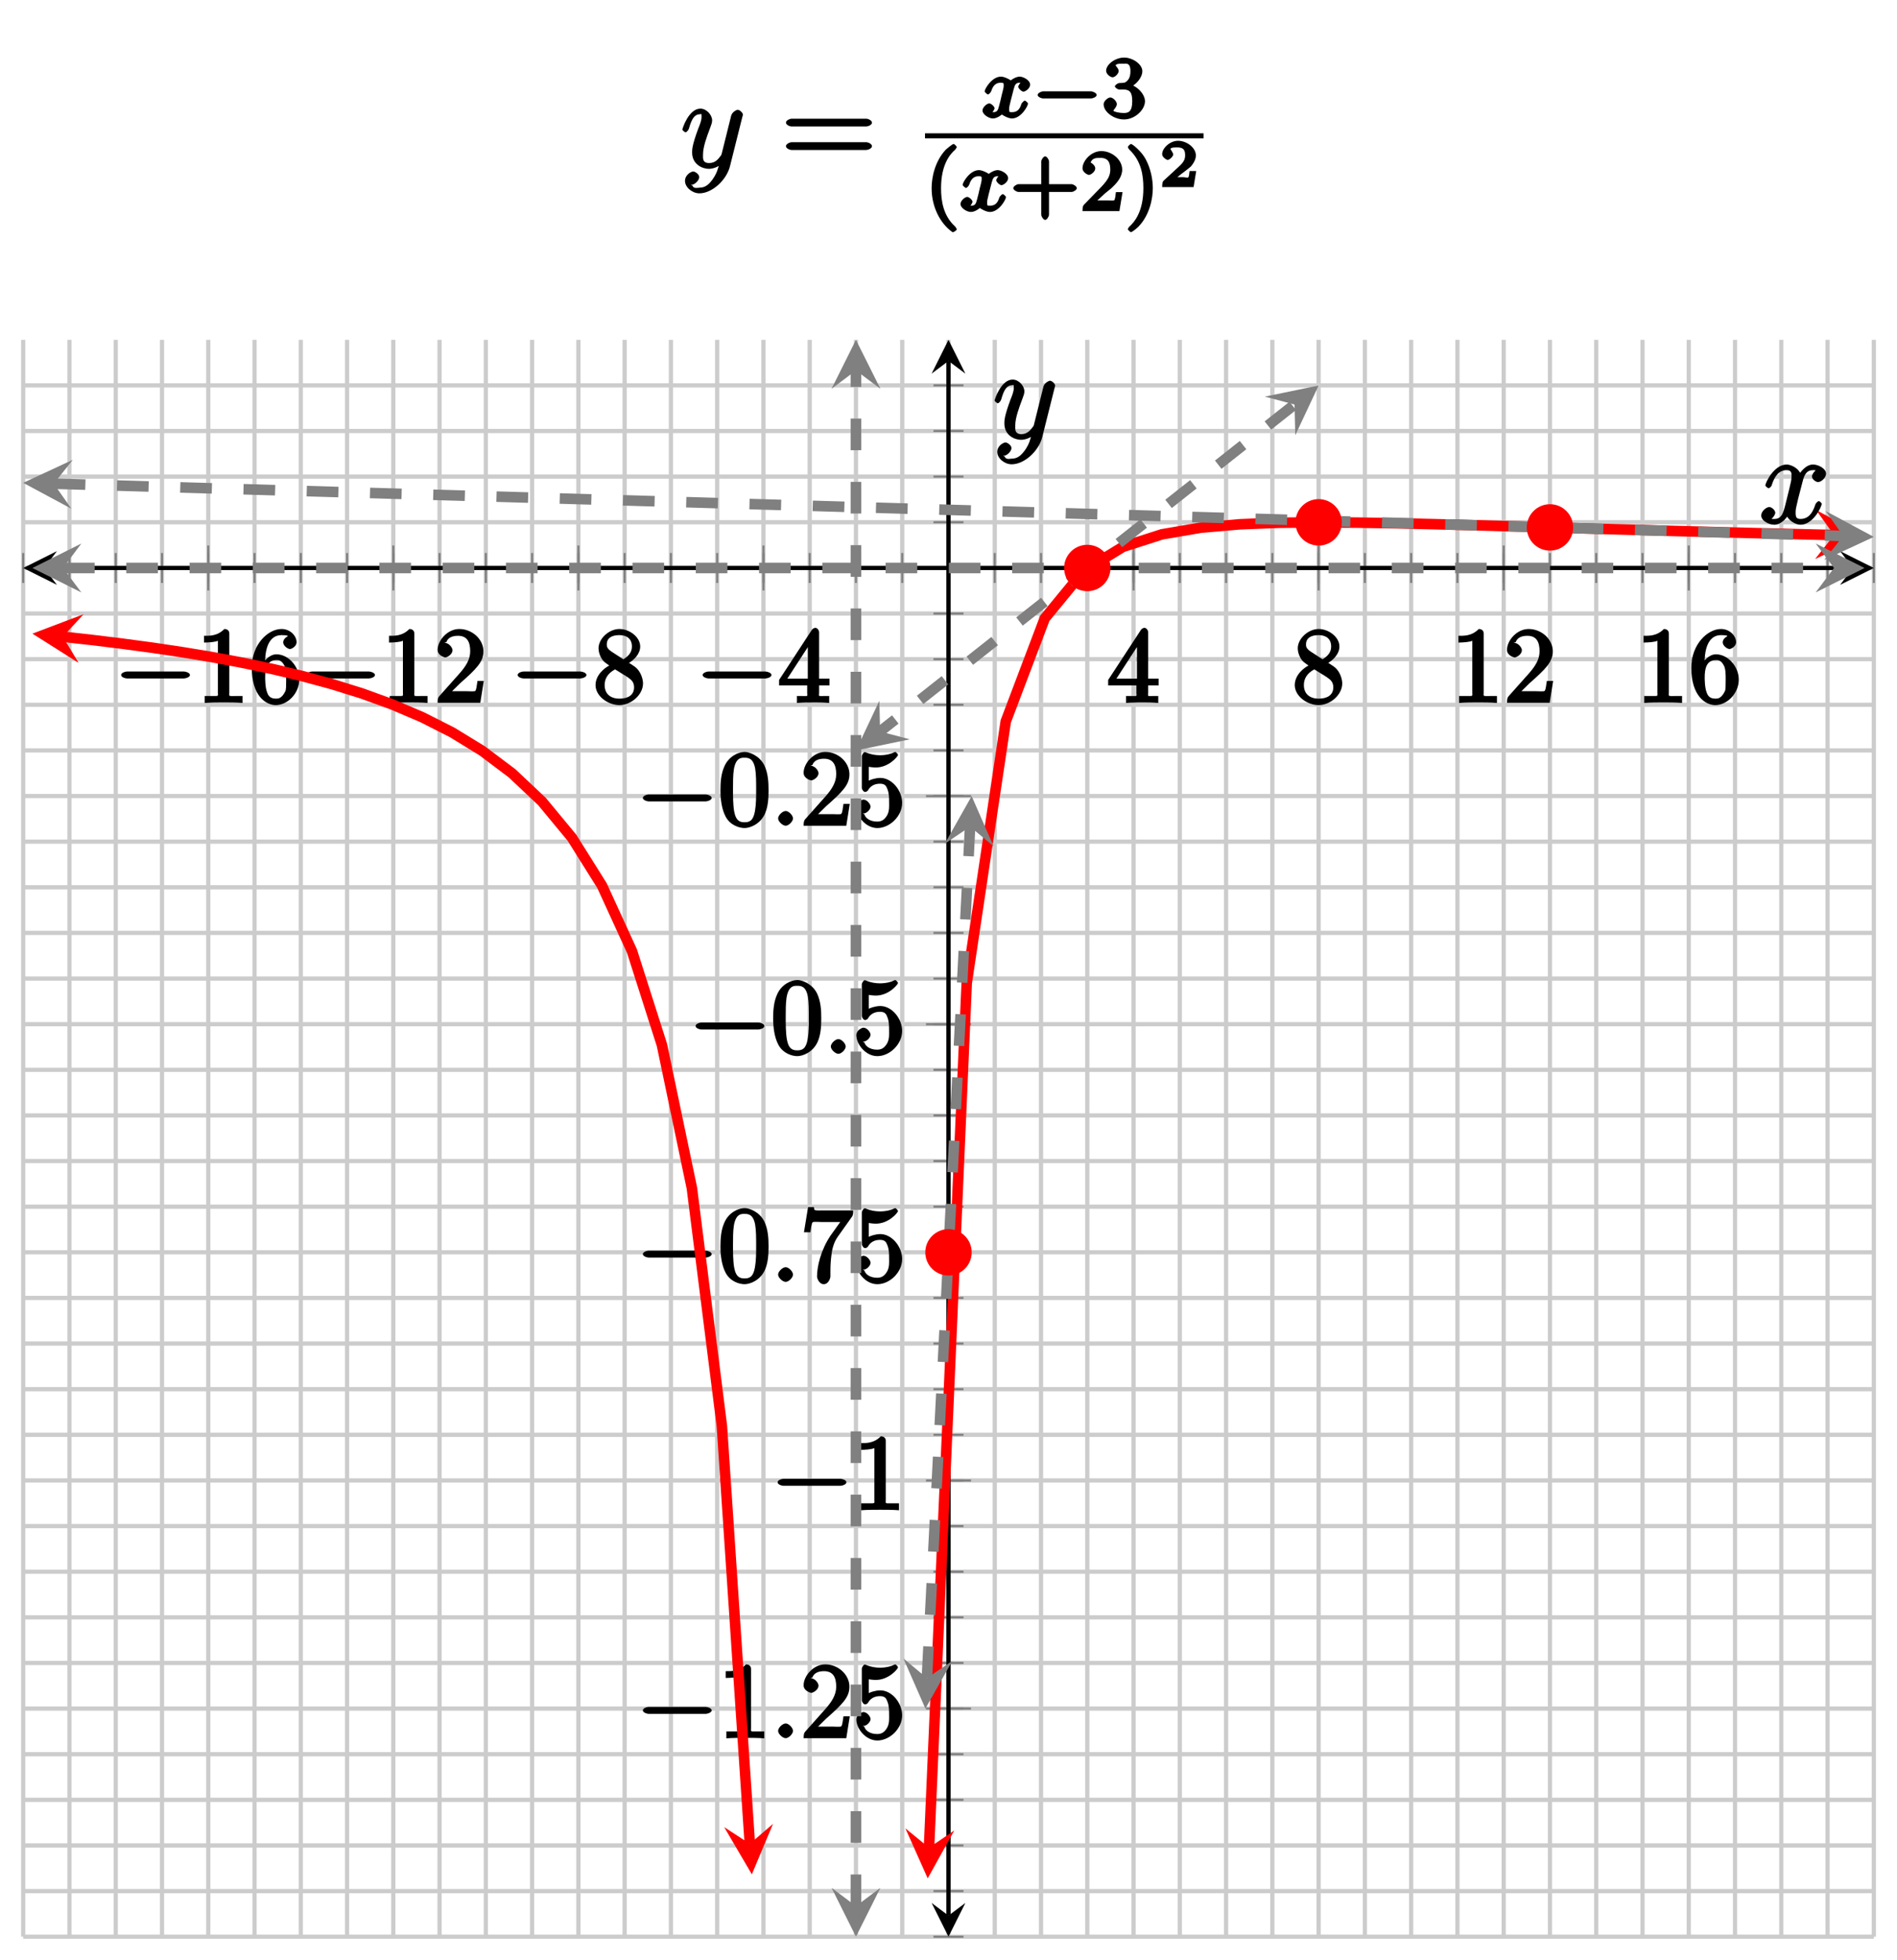 <?xml version="1.0" encoding="UTF-8"?>
<svg xmlns="http://www.w3.org/2000/svg" xmlns:xlink="http://www.w3.org/1999/xlink" width="179.22pt" height="185.09pt" viewBox="0 0 179.22 185.09" version="1.1">
<defs>
<g>
<symbol overflow="visible" id="glyph0-0">
<path style="stroke:none;" d=""/>
</symbol>
<symbol overflow="visible" id="glyph0-1">
<path style="stroke:none;" d="M 6.562 -2.297 C 6.734 -2.297 7.125 -2.422 7.125 -2.625 C 7.125 -2.828 6.734 -2.953 6.562 -2.953 L 1.172 -2.953 C 1 -2.953 0.625 -2.828 0.625 -2.625 C 0.625 -2.422 1 -2.297 1.172 -2.297 Z M 6.562 -2.297 "/>
</symbol>
<symbol overflow="visible" id="glyph1-0">
<path style="stroke:none;" d=""/>
</symbol>
<symbol overflow="visible" id="glyph1-1">
<path style="stroke:none;" d="M 3.094 -6.547 C 3.094 -6.781 2.938 -6.969 2.625 -6.969 C 1.953 -6.281 1.203 -6.328 0.703 -6.328 L 0.703 -5.688 C 1.094 -5.688 1.797 -5.734 2.016 -5.859 L 2.016 -0.953 C 2.016 -0.594 2.156 -0.641 1.266 -0.641 L 0.766 -0.641 L 0.766 0.016 C 1.297 -0.031 2.156 -0.031 2.562 -0.031 C 2.953 -0.031 3.828 -0.031 4.344 0.016 L 4.344 -0.641 L 3.859 -0.641 C 2.953 -0.641 3.094 -0.578 3.094 -0.953 Z M 3.094 -6.547 "/>
</symbol>
<symbol overflow="visible" id="glyph1-2">
<path style="stroke:none;" d="M 1.484 -3.422 L 1.484 -3.672 C 1.484 -6.188 2.547 -6.391 3.062 -6.391 C 3.297 -6.391 3.594 -6.375 3.625 -6.312 C 3.781 -6.312 3.203 -6.156 3.203 -5.703 C 3.203 -5.391 3.625 -5.078 3.844 -5.078 C 4 -5.078 4.469 -5.328 4.469 -5.719 C 4.469 -6.312 3.875 -6.969 3.047 -6.969 C 1.766 -6.969 0.234 -5.516 0.234 -3.312 C 0.234 -0.641 1.578 0.219 2.5 0.219 C 3.609 0.219 4.719 -0.875 4.719 -2.188 C 4.719 -3.453 3.672 -4.578 2.562 -4.578 C 1.891 -4.578 1.328 -3.906 1.141 -3.422 Z M 2.5 -0.391 C 1.875 -0.391 1.75 -0.812 1.688 -0.969 C 1.5 -1.438 1.5 -2.234 1.5 -2.406 C 1.5 -3.188 1.656 -4.031 2.547 -4.031 C 2.719 -4.031 3.047 -4.078 3.344 -3.453 L 3.297 -3.562 C 3.484 -3.203 3.484 -2.688 3.484 -2.203 C 3.484 -1.719 3.484 -1.219 3.406 -1.094 C 3.062 -0.391 2.734 -0.391 2.5 -0.391 Z M 2.5 -0.391 "/>
</symbol>
<symbol overflow="visible" id="glyph1-3">
<path style="stroke:none;" d="M 1.391 -0.812 L 2.438 -1.844 C 4 -3.219 4.641 -3.875 4.641 -4.859 C 4.641 -6 3.578 -6.969 2.359 -6.969 C 1.234 -6.969 0.312 -5.875 0.312 -5 C 0.312 -4.438 1 -4.281 1.031 -4.281 C 1.203 -4.281 1.719 -4.562 1.719 -4.969 C 1.719 -5.219 1.359 -5.656 1.016 -5.656 C 0.938 -5.656 0.922 -5.656 1.141 -5.734 C 1.281 -6.125 1.656 -6.328 2.234 -6.328 C 3.141 -6.328 3.391 -5.688 3.391 -4.859 C 3.391 -4.062 2.938 -3.406 2.391 -2.781 L 0.484 -0.641 C 0.375 -0.531 0.312 -0.406 0.312 0 L 4.344 0 L 4.672 -2.062 L 4.078 -2.062 C 4 -1.594 3.984 -1.281 3.875 -1.125 C 3.812 -1.047 3.281 -1.094 3.062 -1.094 L 1.266 -1.094 Z M 1.391 -0.812 "/>
</symbol>
<symbol overflow="visible" id="glyph1-4">
<path style="stroke:none;" d="M 1.75 -4.828 C 1.281 -5.141 1.297 -5.359 1.297 -5.516 C 1.297 -6.125 1.781 -6.391 2.484 -6.391 C 3.203 -6.391 3.672 -6.031 3.672 -5.312 C 3.672 -4.75 3.328 -4.391 2.859 -4.109 Z M 3.203 -3.656 C 3.922 -4.031 4.453 -4.656 4.453 -5.312 C 4.453 -6.234 3.406 -6.969 2.5 -6.969 C 1.5 -6.969 0.516 -6.062 0.516 -5.141 C 0.516 -4.953 0.578 -4.391 1 -3.922 C 1.109 -3.812 1.469 -3.562 1.531 -3.516 C 1.141 -3.328 0.234 -2.656 0.234 -1.672 C 0.234 -0.609 1.438 0.219 2.484 0.219 C 3.609 0.219 4.719 -0.766 4.719 -1.828 C 4.719 -2.188 4.562 -2.766 4.188 -3.188 C 4 -3.391 3.844 -3.484 3.406 -3.766 Z M 1.953 -3.234 L 3.188 -2.469 C 3.453 -2.266 3.875 -2.078 3.875 -1.469 C 3.875 -0.734 3.312 -0.391 2.5 -0.391 C 1.641 -0.391 1.094 -0.844 1.094 -1.672 C 1.094 -2.25 1.359 -2.766 2.078 -3.156 Z M 1.953 -3.234 "/>
</symbol>
<symbol overflow="visible" id="glyph1-5">
<path style="stroke:none;" d="M 2.75 -1.797 L 2.75 -0.938 C 2.75 -0.578 2.906 -0.641 2.172 -0.641 L 1.781 -0.641 L 1.781 0.016 C 2.375 -0.031 2.891 -0.031 3.312 -0.031 C 3.734 -0.031 4.25 -0.031 4.828 0.016 L 4.828 -0.641 L 4.453 -0.641 C 3.719 -0.641 3.875 -0.578 3.875 -0.938 L 3.875 -1.641 L 4.859 -1.641 L 4.859 -2.281 L 3.875 -2.281 L 3.875 -6.656 C 3.875 -6.844 3.703 -7.078 3.531 -7.078 C 3.453 -7.078 3.297 -7.031 3.203 -6.906 L 0.094 -2.156 L 0.094 -1.641 L 2.75 -1.641 Z M 2.984 -2.281 L 0.875 -2.281 L 3.109 -5.719 L 2.812 -5.828 L 2.812 -2.281 Z M 2.984 -2.281 "/>
</symbol>
<symbol overflow="visible" id="glyph1-6">
<path style="stroke:none;" d="M 4.641 -2.156 C 4.641 -3.344 3.656 -4.516 2.578 -4.516 C 2.109 -4.516 1.547 -4.312 1.484 -4.25 L 1.484 -5.562 C 1.516 -5.562 1.844 -5.5 2.156 -5.5 C 3.391 -5.5 4.25 -6.562 4.25 -6.688 C 4.25 -6.75 4.062 -6.969 3.984 -6.969 C 3.984 -6.969 3.828 -6.922 3.75 -6.875 C 3.703 -6.844 3.219 -6.656 2.547 -6.656 C 2.156 -6.656 1.688 -6.719 1.219 -6.922 C 1.141 -6.953 1.125 -6.953 1.109 -6.953 C 1 -6.953 0.828 -6.703 0.828 -6.547 L 0.828 -3.594 C 0.828 -3.422 1 -3.188 1.141 -3.188 C 1.219 -3.188 1.359 -3.266 1.391 -3.312 C 1.5 -3.484 1.75 -3.969 2.562 -3.969 C 3.078 -3.969 3.156 -3.672 3.234 -3.484 C 3.391 -3.125 3.406 -2.734 3.406 -2.234 C 3.406 -1.891 3.453 -1.406 3.219 -0.984 C 2.984 -0.594 2.734 -0.391 2.281 -0.391 C 1.562 -0.391 1.156 -0.75 1.062 -1.094 C 0.844 -1.172 0.875 -1.156 0.984 -1.156 C 1.312 -1.156 1.656 -1.562 1.656 -1.797 C 1.656 -2.047 1.312 -2.469 0.984 -2.469 C 0.844 -2.469 0.312 -2.219 0.312 -1.766 C 0.312 -0.906 1.188 0.219 2.297 0.219 C 3.453 0.219 4.641 -0.891 4.641 -2.156 Z M 4.641 -2.156 "/>
</symbol>
<symbol overflow="visible" id="glyph1-7">
<path style="stroke:none;" d="M 4.75 -3.344 C 4.75 -4.141 4.703 -4.938 4.359 -5.688 C 3.891 -6.641 2.906 -6.969 2.5 -6.969 C 1.891 -6.969 0.984 -6.547 0.578 -5.609 C 0.266 -4.922 0.203 -4.141 0.203 -3.344 C 0.203 -2.609 0.297 -1.594 0.703 -0.844 C 1.141 -0.031 2 0.219 2.484 0.219 C 3.016 0.219 3.953 -0.156 4.391 -1.094 C 4.703 -1.781 4.75 -2.562 4.75 -3.344 Z M 2.484 -0.328 C 2.094 -0.328 1.672 -0.406 1.5 -1.359 C 1.391 -1.969 1.391 -2.875 1.391 -3.469 C 1.391 -4.109 1.391 -4.766 1.469 -5.297 C 1.656 -6.484 2.234 -6.422 2.484 -6.422 C 2.812 -6.422 3.297 -6.406 3.484 -5.406 C 3.578 -4.859 3.578 -4.094 3.578 -3.469 C 3.578 -2.719 3.578 -2.047 3.469 -1.406 C 3.312 -0.453 2.938 -0.328 2.484 -0.328 Z M 2.484 -0.328 "/>
</symbol>
<symbol overflow="visible" id="glyph1-8">
<path style="stroke:none;" d="M 4.859 -6.125 C 4.953 -6.234 5 -6.375 5 -6.75 L 2.406 -6.75 C 1.203 -6.75 1.344 -6.703 1.281 -7.062 L 0.734 -7.062 L 0.344 -4.688 L 0.953 -4.688 C 1 -5 1.047 -5.516 1.172 -5.641 C 1.25 -5.703 1.906 -5.656 2.031 -5.656 L 3.766 -5.656 C 3.859 -5.766 3.078 -4.688 2.844 -4.359 C 1.953 -3.016 1.578 -1.5 1.578 -0.484 C 1.578 -0.391 1.75 0.219 2.219 0.219 C 2.672 0.219 2.844 -0.391 2.844 -0.484 L 2.844 -1 C 2.844 -1.547 2.875 -2.094 2.953 -2.625 C 2.984 -2.859 3.078 -3.609 3.516 -4.234 Z M 4.859 -6.125 "/>
</symbol>
<symbol overflow="visible" id="glyph2-0">
<path style="stroke:none;" d=""/>
</symbol>
<symbol overflow="visible" id="glyph2-1">
<path style="stroke:none;" d="M 2.078 -0.688 C 2.078 -0.984 1.672 -1.391 1.391 -1.391 C 1.094 -1.391 0.672 -0.984 0.672 -0.688 C 0.672 -0.406 1.094 0 1.391 0 C 1.672 0 2.078 -0.406 2.078 -0.688 Z M 2.078 -0.688 "/>
</symbol>
<symbol overflow="visible" id="glyph3-0">
<path style="stroke:none;" d=""/>
</symbol>
<symbol overflow="visible" id="glyph3-1">
<path style="stroke:none;" d="M 5.672 -5.172 C 5.281 -5.109 4.969 -4.656 4.969 -4.438 C 4.969 -4.141 5.359 -3.906 5.531 -3.906 C 5.891 -3.906 6.297 -4.359 6.297 -4.688 C 6.297 -5.188 5.562 -5.562 5.062 -5.562 C 4.344 -5.562 3.766 -4.703 3.656 -4.469 L 3.984 -4.469 C 3.703 -5.359 2.812 -5.562 2.594 -5.562 C 1.375 -5.562 0.562 -3.844 0.562 -3.578 C 0.562 -3.531 0.781 -3.328 0.859 -3.328 C 0.953 -3.328 1.094 -3.438 1.156 -3.578 C 1.562 -4.922 2.219 -5.031 2.562 -5.031 C 3.094 -5.031 3.031 -4.672 3.031 -4.391 C 3.031 -4.125 2.969 -3.844 2.828 -3.281 L 2.422 -1.641 C 2.234 -0.922 2.062 -0.422 1.422 -0.422 C 1.359 -0.422 1.172 -0.375 0.922 -0.531 L 0.812 -0.281 C 1.25 -0.359 1.5 -0.859 1.5 -1 C 1.5 -1.25 1.156 -1.547 0.938 -1.547 C 0.641 -1.547 0.172 -1.141 0.172 -0.75 C 0.172 -0.25 0.891 0.125 1.406 0.125 C 1.984 0.125 2.5 -0.375 2.75 -0.859 L 2.469 -0.969 C 2.672 -0.266 3.438 0.125 3.875 0.125 C 5.094 0.125 5.891 -1.594 5.891 -1.859 C 5.891 -1.906 5.688 -2.109 5.625 -2.109 C 5.516 -2.109 5.328 -1.906 5.297 -1.812 C 4.969 -0.75 4.453 -0.422 3.906 -0.422 C 3.484 -0.422 3.422 -0.578 3.422 -1.062 C 3.422 -1.328 3.469 -1.516 3.656 -2.312 L 4.078 -3.938 C 4.25 -4.656 4.5 -5.031 5.062 -5.031 C 5.078 -5.031 5.297 -5.062 5.547 -4.906 Z M 5.672 -5.172 "/>
</symbol>
<symbol overflow="visible" id="glyph3-2">
<path style="stroke:none;" d="M 3.031 1.094 C 2.703 1.547 2.359 1.906 1.766 1.906 C 1.625 1.906 1.203 2.031 1.109 1.703 C 0.906 1.641 0.969 1.641 0.984 1.641 C 1.344 1.641 1.75 1.188 1.75 0.906 C 1.75 0.641 1.359 0.375 1.188 0.375 C 0.984 0.375 0.406 0.688 0.406 1.266 C 0.406 1.875 1.094 2.438 1.766 2.438 C 2.969 2.438 4.328 1.188 4.656 -0.125 L 5.828 -4.797 C 5.844 -4.859 5.875 -4.922 5.875 -5 C 5.875 -5.172 5.562 -5.453 5.391 -5.453 C 5.281 -5.453 4.859 -5.25 4.766 -4.891 L 3.891 -1.375 C 3.828 -1.156 3.875 -1.25 3.781 -1.109 C 3.531 -0.781 3.266 -0.422 2.688 -0.422 C 2.016 -0.422 2.109 -0.922 2.109 -1.25 C 2.109 -1.922 2.438 -2.844 2.766 -3.703 C 2.891 -4.047 2.969 -4.219 2.969 -4.453 C 2.969 -4.953 2.453 -5.562 1.859 -5.562 C 0.766 -5.562 0.156 -3.688 0.156 -3.578 C 0.156 -3.531 0.375 -3.328 0.453 -3.328 C 0.562 -3.328 0.734 -3.531 0.781 -3.688 C 1.062 -4.703 1.359 -5.031 1.828 -5.031 C 1.938 -5.031 1.969 -5.172 1.969 -4.781 C 1.969 -4.469 1.844 -4.125 1.656 -3.672 C 1.078 -2.109 1.078 -1.703 1.078 -1.422 C 1.078 -0.281 2.062 0.125 2.656 0.125 C 3 0.125 3.531 -0.031 3.844 -0.344 L 3.688 -0.516 C 3.516 0.141 3.438 0.5 3.031 1.094 Z M 3.031 1.094 "/>
</symbol>
<symbol overflow="visible" id="glyph4-0">
<path style="stroke:none;" d=""/>
</symbol>
<symbol overflow="visible" id="glyph4-1">
<path style="stroke:none;" d="M 8.062 -3.875 C 8.234 -3.875 8.609 -4.016 8.609 -4.234 C 8.609 -4.453 8.25 -4.609 8.062 -4.609 L 1.031 -4.609 C 0.859 -4.609 0.484 -4.453 0.484 -4.25 C 0.484 -4.016 0.844 -3.875 1.031 -3.875 Z M 8.062 -1.656 C 8.234 -1.656 8.609 -1.797 8.609 -2.016 C 8.609 -2.234 8.25 -2.391 8.062 -2.391 L 1.031 -2.391 C 0.859 -2.391 0.484 -2.234 0.484 -2.016 C 0.484 -1.797 0.844 -1.656 1.031 -1.656 Z M 8.062 -1.656 "/>
</symbol>
<symbol overflow="visible" id="glyph5-0">
<path style="stroke:none;" d=""/>
</symbol>
<symbol overflow="visible" id="glyph5-1">
<path style="stroke:none;" d="M 4 -3.547 C 3.641 -3.453 3.438 -2.969 3.438 -2.938 C 3.438 -2.75 3.766 -2.453 3.938 -2.453 C 4.109 -2.453 4.562 -2.766 4.562 -3.109 C 4.562 -3.562 3.875 -3.875 3.578 -3.875 C 3.219 -3.875 2.766 -3.562 2.734 -3.516 C 2.734 -3.547 2.141 -3.875 1.812 -3.875 C 0.938 -3.875 0.266 -2.703 0.266 -2.484 C 0.266 -2.406 0.516 -2.188 0.578 -2.188 C 0.672 -2.188 0.875 -2.422 0.891 -2.516 C 1.078 -3.094 1.375 -3.297 1.781 -3.297 C 2.094 -3.297 2.062 -3.25 2.062 -2.969 C 2.062 -2.812 1.953 -2.438 1.891 -2.188 C 1.844 -1.953 1.672 -1.25 1.625 -1.094 C 1.516 -0.656 1.422 -0.516 1.062 -0.516 C 1.031 -0.516 0.953 -0.453 0.781 -0.562 L 0.656 -0.25 C 1.016 -0.344 1.203 -0.859 1.203 -0.875 C 1.203 -1.047 0.875 -1.344 0.703 -1.344 C 0.484 -1.344 0.062 -0.984 0.062 -0.672 C 0.062 -0.312 0.641 0.078 1.047 0.078 C 1.469 0.078 1.891 -0.297 1.891 -0.297 C 1.891 -0.281 2.453 0.078 2.844 0.078 C 3.703 0.078 4.359 -1.094 4.359 -1.328 C 4.359 -1.406 4.125 -1.609 4.062 -1.609 C 3.969 -1.609 3.766 -1.375 3.734 -1.297 C 3.578 -0.75 3.312 -0.516 2.859 -0.516 C 2.594 -0.516 2.578 -0.5 2.578 -0.844 C 2.578 -1 2.625 -1.172 2.734 -1.625 C 2.797 -1.859 2.969 -2.562 3.016 -2.719 C 3.125 -3.125 3.219 -3.297 3.578 -3.297 C 3.625 -3.297 3.688 -3.344 3.859 -3.234 Z M 4 -3.547 "/>
</symbol>
<symbol overflow="visible" id="glyph6-0">
<path style="stroke:none;" d=""/>
</symbol>
<symbol overflow="visible" id="glyph6-1">
<path style="stroke:none;" d="M 5.562 -1.812 C 5.703 -1.812 6.078 -1.953 6.078 -2.141 C 6.078 -2.328 5.703 -2.484 5.562 -2.484 L 1 -2.484 C 0.875 -2.484 0.5 -2.328 0.5 -2.141 C 0.5 -1.953 0.875 -1.812 1 -1.812 Z M 5.562 -1.812 "/>
</symbol>
<symbol overflow="visible" id="glyph7-0">
<path style="stroke:none;" d=""/>
</symbol>
<symbol overflow="visible" id="glyph7-1">
<path style="stroke:none;" d="M 2.016 -2.656 C 2.641 -2.656 2.859 -2.375 2.859 -1.547 C 2.859 -0.547 2.484 -0.438 2.062 -0.438 C 1.625 -0.438 1.141 -0.547 1.078 -0.656 C 1.031 -0.656 1.406 -1.016 1.406 -1.281 C 1.406 -1.531 1.047 -1.906 0.781 -1.906 C 0.578 -1.906 0.156 -1.578 0.156 -1.266 C 0.156 -0.516 1.156 0.172 2.078 0.172 C 3.125 0.172 4.062 -0.75 4.062 -1.547 C 4.062 -2.203 3.344 -3 2.531 -3.172 L 2.531 -2.812 C 3.156 -3.031 3.812 -3.75 3.812 -4.391 C 3.812 -5.031 2.922 -5.672 2.094 -5.672 C 1.234 -5.672 0.391 -5.016 0.391 -4.422 C 0.391 -4.125 0.781 -3.812 1 -3.812 C 1.25 -3.812 1.578 -4.172 1.578 -4.406 C 1.578 -4.688 1.141 -4.984 1.328 -4.984 C 1.438 -5.125 1.922 -5.094 2.062 -5.094 C 2.266 -5.094 2.688 -5.219 2.688 -4.391 C 2.688 -3.828 2.516 -3.625 2.406 -3.5 C 2.156 -3.25 2.109 -3.297 1.625 -3.266 C 1.469 -3.25 1.219 -3.062 1.219 -2.953 C 1.219 -2.844 1.484 -2.656 1.625 -2.656 Z M 2.016 -2.656 "/>
</symbol>
<symbol overflow="visible" id="glyph7-2">
<path style="stroke:none;" d="M 2.656 1.984 C 2.719 1.984 3 1.812 3 1.719 C 3 1.688 2.938 1.547 2.828 1.438 C 1.734 0.422 1.516 -0.938 1.516 -2.172 C 1.516 -4.469 2.422 -5.422 2.828 -5.781 C 2.938 -5.891 3 -6.031 3 -6.062 C 3 -6.109 2.781 -6.344 2.703 -6.344 C 2.578 -6.344 2.047 -5.875 1.969 -5.812 C 0.906 -4.688 0.625 -3.125 0.625 -2.172 C 0.625 -0.391 1.438 1.172 2.594 1.984 Z M 2.656 1.984 "/>
</symbol>
<symbol overflow="visible" id="glyph7-3">
<path style="stroke:none;" d="M 3.469 -1.812 L 5.812 -1.812 C 5.922 -1.812 6.281 -1.984 6.281 -2.172 C 6.281 -2.359 5.922 -2.547 5.812 -2.547 L 3.656 -2.547 L 3.656 -4.703 C 3.656 -4.828 3.469 -5.172 3.297 -5.172 C 3.109 -5.172 2.922 -4.828 2.922 -4.703 L 2.922 -2.547 L 0.75 -2.547 C 0.641 -2.547 0.281 -2.359 0.281 -2.172 C 0.281 -1.984 0.641 -1.812 0.75 -1.812 L 2.922 -1.812 L 2.922 0.359 C 2.922 0.469 3.109 0.828 3.297 0.828 C 3.469 0.828 3.656 0.469 3.656 0.359 L 3.656 -1.812 Z M 3.469 -1.812 "/>
</symbol>
<symbol overflow="visible" id="glyph7-4">
<path style="stroke:none;" d="M 2.375 -1.688 C 2.5 -1.797 2.844 -2.062 2.969 -2.172 C 3.453 -2.625 3.984 -3.203 3.984 -3.922 C 3.984 -4.875 3 -5.672 2.016 -5.672 C 1.047 -5.672 0.234 -4.75 0.234 -4.047 C 0.234 -3.656 0.734 -3.422 0.844 -3.422 C 1.016 -3.422 1.438 -3.719 1.438 -4.031 C 1.438 -4.438 0.859 -4.625 1.016 -4.625 C 1.172 -5.016 1.531 -5.031 1.922 -5.031 C 2.656 -5.031 2.859 -4.594 2.859 -3.922 C 2.859 -3.094 2.328 -2.609 1.391 -1.656 L 0.375 -0.609 C 0.281 -0.531 0.234 -0.375 0.234 0 L 3.719 0 L 4.016 -1.797 L 3.391 -1.797 C 3.344 -1.453 3.328 -1.172 3.234 -1.031 C 3.188 -0.969 2.719 -1.016 2.594 -1.016 L 1.172 -1.016 L 1.297 -0.703 Z M 2.375 -1.688 "/>
</symbol>
<symbol overflow="visible" id="glyph7-5">
<path style="stroke:none;" d="M 2.641 -2.172 C 2.641 -2.938 2.469 -3.969 1.969 -4.906 C 1.578 -5.641 0.719 -6.344 0.578 -6.344 C 0.5 -6.344 0.281 -6.109 0.281 -6.062 C 0.281 -6.031 0.344 -5.891 0.438 -5.797 C 1.547 -4.734 1.75 -3.406 1.75 -2.172 C 1.75 0.109 0.859 1.062 0.453 1.438 C 0.344 1.531 0.281 1.672 0.281 1.719 C 0.281 1.75 0.5 1.984 0.578 1.984 C 0.703 1.984 1.234 1.531 1.297 1.453 C 2.359 0.344 2.641 -1.219 2.641 -2.172 Z M 2.641 -2.172 "/>
</symbol>
<symbol overflow="visible" id="glyph8-0">
<path style="stroke:none;" d=""/>
</symbol>
<symbol overflow="visible" id="glyph8-1">
<path style="stroke:none;" d="M 3.219 -1.516 L 2.828 -1.516 C 2.781 -1.234 2.781 -0.969 2.688 -0.906 C 2.656 -0.875 2.312 -0.938 2.219 -0.938 L 1.109 -0.938 L 1.25 -0.594 L 2.016 -1.219 C 2.219 -1.375 2.75 -1.766 2.938 -1.938 C 3.109 -2.125 3.422 -2.562 3.422 -2.984 C 3.422 -3.734 2.547 -4.375 1.734 -4.375 C 0.969 -4.375 0.234 -3.672 0.234 -3.109 C 0.234 -2.797 0.688 -2.562 0.75 -2.562 C 0.906 -2.562 1.281 -2.875 1.281 -3.094 C 1.281 -3.219 1 -3.609 1.016 -3.609 C 1.078 -3.719 1.234 -3.75 1.656 -3.75 C 2.281 -3.75 2.406 -3.484 2.406 -2.984 C 2.406 -2.562 2.188 -2.266 1.766 -1.891 L 0.359 -0.594 C 0.297 -0.531 0.234 -0.391 0.234 0 L 3.203 0 L 3.453 -1.516 Z M 3.219 -1.516 "/>
</symbol>
</g>
<clipPath id="clip1">
  <path d="M 2.191 46 L 85 46 L 85 182.898 L 2.191 182.898 Z M 2.191 46 "/>
</clipPath>
<clipPath id="clip2">
  <path d="M 73 35 L 177.031 35 L 177.031 182.898 L 73 182.898 Z M 73 35 "/>
</clipPath>
<clipPath id="clip3">
  <path d="M 68 32.094 L 137 32.094 L 137 84 L 68 84 Z M 68 32.094 "/>
</clipPath>
<clipPath id="clip4">
  <path d="M 2.191 32.094 L 177.031 32.094 L 177.031 65 L 2.191 65 Z M 2.191 32.094 "/>
</clipPath>
<clipPath id="clip5">
  <path d="M 2.191 43 L 7 43 L 7 49 L 2.191 49 Z M 2.191 43 "/>
</clipPath>
<clipPath id="clip6">
  <path d="M 172 48 L 177.031 48 L 177.031 53 L 172 53 Z M 172 48 "/>
</clipPath>
<clipPath id="clip7">
  <path d="M 78 178 L 84 178 L 84 182.898 L 78 182.898 Z M 78 178 "/>
</clipPath>
<clipPath id="clip8">
  <path d="M 78 32.094 L 84 32.094 L 84 37 L 78 37 Z M 78 32.094 "/>
</clipPath>
</defs>
<g id="surface1">
<path style="fill:none;stroke-width:0.399;stroke-linecap:butt;stroke-linejoin:miter;stroke:rgb(79.999%,79.999%,79.999%);stroke-opacity:1;stroke-miterlimit:10;" d="M 0.001 0.002 L 0.001 150.806 M 4.372 0.002 L 4.372 150.806 M 8.744 0.002 L 8.744 150.806 M 13.115 0.002 L 13.115 150.806 M 17.486 0.002 L 17.486 150.806 M 21.857 0.002 L 21.857 150.806 M 26.228 0.002 L 26.228 150.806 M 30.599 0.002 L 30.599 150.806 M 34.966 0.002 L 34.966 150.806 M 39.337 0.002 L 39.337 150.806 M 43.708 0.002 L 43.708 150.806 M 48.08 0.002 L 48.08 150.806 M 52.451 0.002 L 52.451 150.806 M 56.822 0.002 L 56.822 150.806 M 61.193 0.002 L 61.193 150.806 M 65.564 0.002 L 65.564 150.806 M 69.935 0.002 L 69.935 150.806 M 74.306 0.002 L 74.306 150.806 M 78.677 0.002 L 78.677 150.806 M 83.048 0.002 L 83.048 150.806 M 87.419 0.002 L 87.419 150.806 M 91.79 0.002 L 91.79 150.806 M 96.162 0.002 L 96.162 150.806 M 100.533 0.002 L 100.533 150.806 M 104.904 0.002 L 104.904 150.806 M 109.275 0.002 L 109.275 150.806 M 113.646 0.002 L 113.646 150.806 M 118.017 0.002 L 118.017 150.806 M 122.388 0.002 L 122.388 150.806 M 126.759 0.002 L 126.759 150.806 M 131.13 0.002 L 131.13 150.806 M 135.501 0.002 L 135.501 150.806 M 139.873 0.002 L 139.873 150.806 M 144.244 0.002 L 144.244 150.806 M 148.615 0.002 L 148.615 150.806 M 152.986 0.002 L 152.986 150.806 M 157.357 0.002 L 157.357 150.806 M 161.728 0.002 L 161.728 150.806 M 166.099 0.002 L 166.099 150.806 M 170.47 0.002 L 170.47 150.806 M 174.841 0.002 L 174.841 150.806 " transform="matrix(1,0,0,-1,2.19,182.9)"/>
<path style="fill:none;stroke-width:0.399;stroke-linecap:butt;stroke-linejoin:miter;stroke:rgb(79.999%,79.999%,79.999%);stroke-opacity:1;stroke-miterlimit:10;" d="M 0.001 0.002 L 174.841 0.002 M 0.001 4.31 L 174.841 4.31 M 0.001 8.619 L 174.841 8.619 M 0.001 12.927 L 174.841 12.927 M 0.001 17.236 L 174.841 17.236 M 0.001 21.545 L 174.841 21.545 M 0.001 25.853 L 174.841 25.853 M 0.001 30.162 L 174.841 30.162 M 0.001 34.47 L 174.841 34.47 M 0.001 38.779 L 174.841 38.779 M 0.001 43.091 L 174.841 43.091 M 0.001 47.4 L 174.841 47.4 M 0.001 51.709 L 174.841 51.709 M 0.001 56.017 L 174.841 56.017 M 0.001 60.326 L 174.841 60.326 M 0.001 64.634 L 174.841 64.634 M 0.001 68.943 L 174.841 68.943 M 0.001 73.252 L 174.841 73.252 M 0.001 77.56 L 174.841 77.56 M 0.001 81.869 L 174.841 81.869 M 0.001 86.177 L 174.841 86.177 M 0.001 90.486 L 174.841 90.486 M 0.001 94.798 L 174.841 94.798 M 0.001 99.107 L 174.841 99.107 M 0.001 103.416 L 174.841 103.416 M 0.001 107.724 L 174.841 107.724 M 0.001 112.033 L 174.841 112.033 M 0.001 116.341 L 174.841 116.341 M 0.001 120.65 L 174.841 120.65 M 0.001 124.959 L 174.841 124.959 M 0.001 129.267 L 174.841 129.267 M 0.001 133.58 L 174.841 133.58 M 0.001 137.888 L 174.841 137.888 M 0.001 142.197 L 174.841 142.197 M 0.001 146.505 L 174.841 146.505 " transform="matrix(1,0,0,-1,2.19,182.9)"/>
<path style="fill:none;stroke-width:0.199;stroke-linecap:butt;stroke-linejoin:miter;stroke:rgb(50%,50%,50%);stroke-opacity:1;stroke-miterlimit:10;" d="M 0.001 127.845 L 0.001 130.677 M 4.372 127.845 L 4.372 130.677 M 8.744 127.845 L 8.744 130.677 M 13.115 127.845 L 13.115 130.677 M 17.486 127.845 L 17.486 130.677 M 21.857 127.845 L 21.857 130.677 M 26.228 127.845 L 26.228 130.677 M 30.599 127.845 L 30.599 130.677 M 34.966 127.845 L 34.966 130.677 M 39.337 127.845 L 39.337 130.677 M 43.708 127.845 L 43.708 130.677 M 48.08 127.845 L 48.08 130.677 M 52.451 127.845 L 52.451 130.677 M 56.822 127.845 L 56.822 130.677 M 61.193 127.845 L 61.193 130.677 M 65.564 127.845 L 65.564 130.677 M 69.935 127.845 L 69.935 130.677 M 74.306 127.845 L 74.306 130.677 M 78.677 127.845 L 78.677 130.677 M 83.048 127.845 L 83.048 130.677 M 87.419 127.845 L 87.419 130.677 M 91.79 127.845 L 91.79 130.677 M 96.162 127.845 L 96.162 130.677 M 100.533 127.845 L 100.533 130.677 M 104.904 127.845 L 104.904 130.677 M 109.275 127.845 L 109.275 130.677 M 113.646 127.845 L 113.646 130.677 M 118.017 127.845 L 118.017 130.677 M 122.388 127.845 L 122.388 130.677 M 126.759 127.845 L 126.759 130.677 M 131.13 127.845 L 131.13 130.677 M 135.501 127.845 L 135.501 130.677 M 139.873 127.845 L 139.873 130.677 M 144.244 127.845 L 144.244 130.677 M 148.615 127.845 L 148.615 130.677 M 152.986 127.845 L 152.986 130.677 M 157.357 127.845 L 157.357 130.677 M 161.728 127.845 L 161.728 130.677 M 166.099 127.845 L 166.099 130.677 M 170.47 127.845 L 170.47 130.677 M 174.841 127.845 L 174.841 130.677 " transform="matrix(1,0,0,-1,2.19,182.9)"/>
<path style="fill:none;stroke-width:0.199;stroke-linecap:butt;stroke-linejoin:miter;stroke:rgb(50%,50%,50%);stroke-opacity:1;stroke-miterlimit:10;" d="M 17.486 127.134 L 17.486 131.388 M 34.966 127.134 L 34.966 131.388 M 52.451 127.134 L 52.451 131.388 M 69.935 127.134 L 69.935 131.388 M 104.904 127.134 L 104.904 131.388 M 122.388 127.134 L 122.388 131.388 M 139.873 127.134 L 139.873 131.388 M 157.357 127.134 L 157.357 131.388 " transform="matrix(1,0,0,-1,2.19,182.9)"/>
<path style="fill:none;stroke-width:0.199;stroke-linecap:butt;stroke-linejoin:miter;stroke:rgb(50%,50%,50%);stroke-opacity:1;stroke-miterlimit:10;" d="M 86.001 0.002 L 88.837 0.002 M 86.001 4.31 L 88.837 4.31 M 86.001 8.619 L 88.837 8.619 M 86.001 12.927 L 88.837 12.927 M 86.001 17.236 L 88.837 17.236 M 86.001 21.545 L 88.837 21.545 M 86.001 25.853 L 88.837 25.853 M 86.001 30.162 L 88.837 30.162 M 86.001 34.47 L 88.837 34.47 M 86.001 38.779 L 88.837 38.779 M 86.001 43.091 L 88.837 43.091 M 86.001 47.4 L 88.837 47.4 M 86.001 51.709 L 88.837 51.709 M 86.001 56.017 L 88.837 56.017 M 86.001 60.326 L 88.837 60.326 M 86.001 64.634 L 88.837 64.634 M 86.001 68.943 L 88.837 68.943 M 86.001 73.252 L 88.837 73.252 M 86.001 77.56 L 88.837 77.56 M 86.001 81.869 L 88.837 81.869 M 86.001 86.177 L 88.837 86.177 M 86.001 90.486 L 88.837 90.486 M 86.001 94.798 L 88.837 94.798 M 86.001 99.107 L 88.837 99.107 M 86.001 103.416 L 88.837 103.416 M 86.001 107.724 L 88.837 107.724 M 86.001 112.033 L 88.837 112.033 M 86.001 116.341 L 88.837 116.341 M 86.001 120.65 L 88.837 120.65 M 86.001 124.959 L 88.837 124.959 M 86.001 129.267 L 88.837 129.267 M 86.001 133.58 L 88.837 133.58 M 86.001 137.888 L 88.837 137.888 M 86.001 142.197 L 88.837 142.197 M 86.001 146.505 L 88.837 146.505 " transform="matrix(1,0,0,-1,2.19,182.9)"/>
<path style="fill:none;stroke-width:0.199;stroke-linecap:butt;stroke-linejoin:miter;stroke:rgb(50%,50%,50%);stroke-opacity:1;stroke-miterlimit:10;" d="M 85.294 21.545 L 89.548 21.545 M 85.294 43.087 L 89.548 43.087 M 85.294 64.63 L 89.548 64.63 M 85.294 86.173 L 89.548 86.173 M 85.294 107.716 L 89.548 107.716 " transform="matrix(1,0,0,-1,2.19,182.9)"/>
<path style="fill:none;stroke-width:0.399;stroke-linecap:butt;stroke-linejoin:miter;stroke:rgb(0%,0%,0%);stroke-opacity:1;stroke-miterlimit:10;" d="M 1.994 129.259 L 172.849 129.259 " transform="matrix(1,0,0,-1,2.19,182.9)"/>
<path style=" stroke:none;fill-rule:nonzero;fill:rgb(0%,0%,0%);fill-opacity:1;" d="M 2.191 53.641 L 5.379 55.234 L 4.184 53.641 L 5.379 52.047 "/>
<path style=" stroke:none;fill-rule:nonzero;fill:rgb(0%,0%,0%);fill-opacity:1;" d="M 177.031 53.641 L 173.844 52.047 L 175.039 53.641 L 173.844 55.234 "/>
<path style="fill:none;stroke-width:0.399;stroke-linecap:butt;stroke-linejoin:miter;stroke:rgb(0%,0%,0%);stroke-opacity:1;stroke-miterlimit:10;" d="M 87.419 1.994 L 87.419 148.81 " transform="matrix(1,0,0,-1,2.19,182.9)"/>
<path style=" stroke:none;fill-rule:nonzero;fill:rgb(0%,0%,0%);fill-opacity:1;" d="M 89.609 182.898 L 91.203 179.711 L 89.609 180.906 L 88.016 179.711 "/>
<path style=" stroke:none;fill-rule:nonzero;fill:rgb(0%,0%,0%);fill-opacity:1;" d="M 89.609 32.094 L 88.016 35.285 L 89.609 34.09 L 91.203 35.285 "/>
<g style="fill:rgb(0%,0%,0%);fill-opacity:1;">
  <use xlink:href="#glyph0-1" x="10.82" y="66.37"/>
</g>
<g style="fill:rgb(0%,0%,0%);fill-opacity:1;">
  <use xlink:href="#glyph1-1" x="18.57" y="66.37"/>
  <use xlink:href="#glyph1-2" x="23.552" y="66.37"/>
</g>
<g style="fill:rgb(0%,0%,0%);fill-opacity:1;">
  <use xlink:href="#glyph0-1" x="28.3" y="66.37"/>
</g>
<g style="fill:rgb(0%,0%,0%);fill-opacity:1;">
  <use xlink:href="#glyph1-1" x="36.05" y="66.37"/>
  <use xlink:href="#glyph1-3" x="41.032" y="66.37"/>
</g>
<g style="fill:rgb(0%,0%,0%);fill-opacity:1;">
  <use xlink:href="#glyph0-1" x="48.28" y="66.37"/>
</g>
<g style="fill:rgb(0%,0%,0%);fill-opacity:1;">
  <use xlink:href="#glyph1-4" x="56.03" y="66.37"/>
</g>
<g style="fill:rgb(0%,0%,0%);fill-opacity:1;">
  <use xlink:href="#glyph0-1" x="65.76" y="66.37"/>
</g>
<g style="fill:rgb(0%,0%,0%);fill-opacity:1;">
  <use xlink:href="#glyph1-5" x="73.51" y="66.37"/>
</g>
<g style="fill:rgb(0%,0%,0%);fill-opacity:1;">
  <use xlink:href="#glyph1-5" x="104.6" y="66.37"/>
</g>
<g style="fill:rgb(0%,0%,0%);fill-opacity:1;">
  <use xlink:href="#glyph1-4" x="122.09" y="66.37"/>
</g>
<g style="fill:rgb(0%,0%,0%);fill-opacity:1;">
  <use xlink:href="#glyph1-1" x="137.08" y="66.37"/>
  <use xlink:href="#glyph1-3" x="142.061" y="66.37"/>
</g>
<g style="fill:rgb(0%,0%,0%);fill-opacity:1;">
  <use xlink:href="#glyph1-1" x="154.57" y="66.37"/>
  <use xlink:href="#glyph1-2" x="159.552" y="66.37"/>
</g>
<g style="fill:rgb(0%,0%,0%);fill-opacity:1;">
  <use xlink:href="#glyph0-1" x="60.11" y="164.15"/>
</g>
<g style="fill:rgb(0%,0%,0%);fill-opacity:1;">
  <use xlink:href="#glyph1-1" x="67.86" y="164.15"/>
</g>
<g style="fill:rgb(0%,0%,0%);fill-opacity:1;">
  <use xlink:href="#glyph2-1" x="72.84" y="164.15"/>
</g>
<g style="fill:rgb(0%,0%,0%);fill-opacity:1;">
  <use xlink:href="#glyph1-3" x="75.61" y="164.15"/>
  <use xlink:href="#glyph1-6" x="80.591" y="164.15"/>
</g>
<g style="fill:rgb(0%,0%,0%);fill-opacity:1;">
  <use xlink:href="#glyph0-1" x="72.84" y="142.61"/>
</g>
<g style="fill:rgb(0%,0%,0%);fill-opacity:1;">
  <use xlink:href="#glyph1-1" x="80.59" y="142.61"/>
</g>
<g style="fill:rgb(0%,0%,0%);fill-opacity:1;">
  <use xlink:href="#glyph0-1" x="60.11" y="121.06"/>
</g>
<g style="fill:rgb(0%,0%,0%);fill-opacity:1;">
  <use xlink:href="#glyph1-7" x="67.86" y="121.06"/>
</g>
<g style="fill:rgb(0%,0%,0%);fill-opacity:1;">
  <use xlink:href="#glyph2-1" x="72.84" y="121.06"/>
</g>
<g style="fill:rgb(0%,0%,0%);fill-opacity:1;">
  <use xlink:href="#glyph1-8" x="75.61" y="121.06"/>
  <use xlink:href="#glyph1-6" x="80.591" y="121.06"/>
</g>
<g style="fill:rgb(0%,0%,0%);fill-opacity:1;">
  <use xlink:href="#glyph0-1" x="65.09" y="99.52"/>
</g>
<g style="fill:rgb(0%,0%,0%);fill-opacity:1;">
  <use xlink:href="#glyph1-7" x="72.84" y="99.52"/>
</g>
<g style="fill:rgb(0%,0%,0%);fill-opacity:1;">
  <use xlink:href="#glyph2-1" x="77.82" y="99.52"/>
</g>
<g style="fill:rgb(0%,0%,0%);fill-opacity:1;">
  <use xlink:href="#glyph1-6" x="80.59" y="99.52"/>
</g>
<g style="fill:rgb(0%,0%,0%);fill-opacity:1;">
  <use xlink:href="#glyph0-1" x="60.11" y="77.98"/>
</g>
<g style="fill:rgb(0%,0%,0%);fill-opacity:1;">
  <use xlink:href="#glyph1-7" x="67.86" y="77.98"/>
</g>
<g style="fill:rgb(0%,0%,0%);fill-opacity:1;">
  <use xlink:href="#glyph2-1" x="72.84" y="77.98"/>
</g>
<g style="fill:rgb(0%,0%,0%);fill-opacity:1;">
  <use xlink:href="#glyph1-3" x="75.61" y="77.98"/>
  <use xlink:href="#glyph1-6" x="80.591" y="77.98"/>
</g>
<g clip-path="url(#clip1)" clip-rule="nonzero">
<path style="fill:none;stroke-width:0.996;stroke-linecap:butt;stroke-linejoin:miter;stroke:rgb(100%,0%,0%);stroke-opacity:1;stroke-miterlimit:10;" d="M 3.748 122.767 L 3.705 122.771 L 6.537 122.459 L 9.369 122.111 L 12.201 121.732 L 15.033 121.31 L 17.865 120.841 L 20.697 120.314 L 23.529 119.724 L 26.361 119.052 L 29.193 118.287 L 32.025 117.404 L 34.857 116.377 L 37.689 115.17 L 40.521 113.736 L 43.353 112.002 L 46.185 109.873 L 49.017 107.205 L 51.849 103.783 L 54.681 99.267 L 57.513 93.088 L 60.345 84.22 L 63.177 70.697 L 66.009 48.236 L 68.65 8.775 " transform="matrix(1,0,0,-1,2.19,182.9)"/>
</g>
<path style=" stroke:none;fill-rule:nonzero;fill:rgb(100%,0%,0%);fill-opacity:1;" d="M 3.062 59.84 L 7.43 62.605 L 5.938 60.133 L 7.898 58.008 "/>
<path style=" stroke:none;fill-rule:nonzero;fill:rgb(100%,0%,0%);fill-opacity:1;" d="M 71.031 177.008 L 73.031 172.242 L 70.84 174.125 L 68.418 172.551 "/>
<g clip-path="url(#clip2)" clip-rule="nonzero">
<path style="fill:none;stroke-width:0.996;stroke-linecap:butt;stroke-linejoin:miter;stroke:rgb(100%,0%,0%);stroke-opacity:1;stroke-miterlimit:10;" d="M 85.58 8.404 L 89.142 90.068 L 92.83 114.771 L 96.517 124.509 L 100.205 128.994 L 103.892 131.252 L 107.583 132.439 L 111.271 133.068 L 114.958 133.388 L 118.646 133.533 L 122.333 133.568 L 126.021 133.545 L 129.708 133.482 L 133.4 133.396 L 137.087 133.298 L 140.775 133.193 L 144.462 133.084 L 155.525 132.767 L 159.216 132.67 L 162.904 132.572 L 170.279 132.392 L 171.08 132.373 " transform="matrix(1,0,0,-1,2.19,182.9)"/>
</g>
<path style=" stroke:none;fill-rule:nonzero;fill:rgb(100%,0%,0%);fill-opacity:1;" d="M 87.645 177.387 L 90.156 172.867 L 87.77 174.496 L 85.535 172.664 "/>
<path style=" stroke:none;fill-rule:nonzero;fill:rgb(100%,0%,0%);fill-opacity:1;" d="M 176.156 50.594 L 171.586 48.176 L 173.27 50.527 L 171.48 52.797 "/>
<path style="fill:none;stroke-width:0.996;stroke-linecap:butt;stroke-linejoin:miter;stroke:rgb(50%,50%,50%);stroke-opacity:1;stroke-dasharray:2.989,2.989;stroke-miterlimit:10;" d="M 3.763 129.259 L 171.08 129.259 " transform="matrix(1,0,0,-1,2.19,182.9)"/>
<path style=" stroke:none;fill-rule:nonzero;fill:rgb(50%,50%,50%);fill-opacity:1;" d="M 3.062 53.641 L 7.688 55.949 L 5.953 53.641 L 7.688 51.328 "/>
<path style=" stroke:none;fill-rule:nonzero;fill:rgb(50%,50%,50%);fill-opacity:1;" d="M 176.156 53.641 L 171.535 51.328 L 173.27 53.641 L 171.535 55.949 "/>
<path style="fill:none;stroke-width:0.996;stroke-linecap:butt;stroke-linejoin:miter;stroke:rgb(50%,50%,50%);stroke-opacity:1;stroke-dasharray:2.989,2.989;stroke-miterlimit:10;" d="M 85.38 24.427 L 85.415 25.134 L 85.783 32.314 L 85.962 35.904 L 86.146 39.498 L 86.33 43.087 L 86.509 46.677 L 86.693 50.267 L 86.873 53.857 L 87.056 57.447 L 87.24 61.041 L 87.419 64.63 L 87.787 71.81 L 87.966 75.4 L 88.15 78.994 L 88.33 82.584 L 88.697 89.763 L 88.876 93.353 L 89.06 96.943 L 89.244 100.537 L 89.423 104.127 L 89.458 104.83 " transform="matrix(1,0,0,-1,2.19,182.9)"/>
<path style=" stroke:none;fill-rule:nonzero;fill:rgb(50%,50%,50%);fill-opacity:1;" d="M 87.426 161.355 L 89.969 156.855 L 87.57 158.473 L 85.352 156.621 "/>
<path style=" stroke:none;fill-rule:nonzero;fill:rgb(50%,50%,50%);fill-opacity:1;" d="M 91.797 75.184 L 89.254 79.684 L 91.648 78.07 L 93.871 79.918 "/>
<g clip-path="url(#clip3)" clip-rule="nonzero">
<path style="fill:none;stroke-width:0.996;stroke-linecap:butt;stroke-linejoin:miter;stroke:rgb(50%,50%,50%);stroke-opacity:1;stroke-dasharray:2.989,2.989;stroke-miterlimit:10;" d="M 80.958 113.822 L 80.501 113.463 L 82.322 114.9 L 84.142 116.334 L 87.783 119.209 L 89.607 120.642 L 93.248 123.517 L 95.068 124.951 L 96.892 126.388 L 98.712 127.826 L 100.533 129.259 L 102.353 130.697 L 104.177 132.134 L 105.998 133.568 L 109.638 136.443 L 111.462 137.877 L 115.103 140.752 L 116.923 142.185 L 118.744 143.623 L 120.568 145.06 L 120.111 144.697 " transform="matrix(1,0,0,-1,2.19,182.9)"/>
</g>
<path style=" stroke:none;fill-rule:nonzero;fill:rgb(50%,50%,50%);fill-opacity:1;" d="M 80.867 70.875 L 85.949 69.82 L 83.148 69.078 L 83.078 66.176 "/>
<path style=" stroke:none;fill-rule:nonzero;fill:rgb(50%,50%,50%);fill-opacity:1;" d="M 124.578 36.406 L 119.496 37.457 L 122.301 38.203 L 122.371 41.102 "/>
<g clip-path="url(#clip4)" clip-rule="nonzero">
<path style="fill:none;stroke-width:0.996;stroke-linecap:butt;stroke-linejoin:miter;stroke:rgb(50%,50%,50%);stroke-opacity:1;stroke-dasharray:2.989,2.989;stroke-miterlimit:10;" d="M 2.888 137.22 L 7.287 137.091 L 14.572 136.877 L 21.857 136.666 L 29.138 136.451 L 43.708 136.029 L 50.994 135.814 L 58.279 135.603 L 65.564 135.388 L 72.849 135.177 L 80.134 134.963 L 87.419 134.752 L 94.705 134.537 L 101.99 134.326 L 109.275 134.111 L 116.56 133.9 L 123.845 133.685 L 131.13 133.474 L 138.415 133.259 L 145.701 133.048 L 152.986 132.834 L 167.556 132.412 L 171.951 132.283 " transform="matrix(1,0,0,-1,2.19,182.9)"/>
</g>
<g clip-path="url(#clip5)" clip-rule="nonzero">
<path style=" stroke:none;fill-rule:nonzero;fill:rgb(50%,50%,50%);fill-opacity:1;" d="M 2.191 45.598 L 6.746 48.043 L 5.078 45.68 L 6.879 43.422 "/>
</g>
<g clip-path="url(#clip6)" clip-rule="nonzero">
<path style=" stroke:none;fill-rule:nonzero;fill:rgb(50%,50%,50%);fill-opacity:1;" d="M 177.031 50.703 L 172.477 48.258 L 174.141 50.617 L 172.34 52.879 "/>
</g>
<path style="fill:none;stroke-width:0.996;stroke-linecap:butt;stroke-linejoin:miter;stroke:rgb(50%,50%,50%);stroke-opacity:1;stroke-dasharray:2.989,2.989;stroke-miterlimit:10;" d="M 78.677 2.888 L 78.677 147.916 " transform="matrix(1,0,0,-1,2.19,182.9)"/>
<g clip-path="url(#clip7)" clip-rule="nonzero">
<path style=" stroke:none;fill-rule:nonzero;fill:rgb(50%,50%,50%);fill-opacity:1;" d="M 80.867 182.898 L 83.18 178.277 L 80.867 180.012 L 78.559 178.277 "/>
</g>
<g clip-path="url(#clip8)" clip-rule="nonzero">
<path style=" stroke:none;fill-rule:nonzero;fill:rgb(50%,50%,50%);fill-opacity:1;" d="M 80.867 32.094 L 78.559 36.719 L 80.867 34.984 L 83.18 36.719 "/>
</g>
<path style="fill-rule:nonzero;fill:rgb(100%,0%,0%);fill-opacity:1;stroke-width:0.399;stroke-linecap:butt;stroke-linejoin:miter;stroke:rgb(100%,0%,0%);stroke-opacity:1;stroke-miterlimit:10;" d="M 89.412 64.63 C 89.412 65.732 88.521 66.623 87.419 66.623 C 86.322 66.623 85.427 65.732 85.427 64.63 C 85.427 63.529 86.322 62.638 87.419 62.638 C 88.521 62.638 89.412 63.529 89.412 64.63 Z M 89.412 64.63 " transform="matrix(1,0,0,-1,2.19,182.9)"/>
<path style="fill-rule:nonzero;fill:rgb(100%,0%,0%);fill-opacity:1;stroke-width:0.399;stroke-linecap:butt;stroke-linejoin:miter;stroke:rgb(100%,0%,0%);stroke-opacity:1;stroke-miterlimit:10;" d="M 102.525 129.259 C 102.525 130.361 101.634 131.252 100.533 131.252 C 99.435 131.252 98.54 130.361 98.54 129.259 C 98.54 128.162 99.435 127.267 100.533 127.267 C 101.634 127.267 102.525 128.162 102.525 129.259 Z M 102.525 129.259 " transform="matrix(1,0,0,-1,2.19,182.9)"/>
<path style="fill-rule:nonzero;fill:rgb(100%,0%,0%);fill-opacity:1;stroke-width:0.399;stroke-linecap:butt;stroke-linejoin:miter;stroke:rgb(100%,0%,0%);stroke-opacity:1;stroke-miterlimit:10;" d="M 124.38 133.568 C 124.38 134.67 123.49 135.564 122.388 135.564 C 121.287 135.564 120.396 134.67 120.396 133.568 C 120.396 132.47 121.287 131.576 122.388 131.576 C 123.49 131.576 124.38 132.47 124.38 133.568 Z M 124.38 133.568 " transform="matrix(1,0,0,-1,2.19,182.9)"/>
<path style="fill-rule:nonzero;fill:rgb(100%,0%,0%);fill-opacity:1;stroke-width:0.399;stroke-linecap:butt;stroke-linejoin:miter;stroke:rgb(100%,0%,0%);stroke-opacity:1;stroke-miterlimit:10;" d="M 146.236 133.091 C 146.236 134.193 145.345 135.084 144.244 135.084 C 143.142 135.084 142.251 134.193 142.251 133.091 C 142.251 131.99 143.142 131.099 144.244 131.099 C 145.345 131.099 146.236 131.99 146.236 133.091 Z M 146.236 133.091 " transform="matrix(1,0,0,-1,2.19,182.9)"/>
<g style="fill:rgb(0%,0%,0%);fill-opacity:1;">
  <use xlink:href="#glyph3-1" x="166.22" y="49.43"/>
</g>
<g style="fill:rgb(0%,0%,0%);fill-opacity:1;">
  <use xlink:href="#glyph3-2" x="93.81" y="41.41"/>
</g>
<g style="fill:rgb(0%,0%,0%);fill-opacity:1;">
  <use xlink:href="#glyph3-2" x="64.31" y="15.82"/>
</g>
<g style="fill:rgb(0%,0%,0%);fill-opacity:1;">
  <use xlink:href="#glyph4-1" x="73.77" y="15.82"/>
</g>
<g style="fill:rgb(0%,0%,0%);fill-opacity:1;">
  <use xlink:href="#glyph5-1" x="92.76" y="11.11"/>
</g>
<g style="fill:rgb(0%,0%,0%);fill-opacity:1;">
  <use xlink:href="#glyph6-1" x="97.53" y="11.11"/>
</g>
<g style="fill:rgb(0%,0%,0%);fill-opacity:1;">
  <use xlink:href="#glyph7-1" x="104.11" y="11.11"/>
</g>
<path style="fill:none;stroke-width:0.478;stroke-linecap:butt;stroke-linejoin:miter;stroke:rgb(0%,0%,0%);stroke-opacity:1;stroke-miterlimit:10;" d="M -46.529 -107.708 L -20.209 -107.708 " transform="matrix(1,0,0,-1,133.92,-94.88)"/>
<g style="fill:rgb(0%,0%,0%);fill-opacity:1;">
  <use xlink:href="#glyph7-2" x="87.39" y="19.94"/>
</g>
<g style="fill:rgb(0%,0%,0%);fill-opacity:1;">
  <use xlink:href="#glyph5-1" x="90.68" y="19.94"/>
</g>
<g style="fill:rgb(0%,0%,0%);fill-opacity:1;">
  <use xlink:href="#glyph7-3" x="95.45" y="19.94"/>
  <use xlink:href="#glyph7-4" x="102.036" y="19.94"/>
  <use xlink:href="#glyph7-5" x="106.271" y="19.94"/>
</g>
<g style="fill:rgb(0%,0%,0%);fill-opacity:1;">
  <use xlink:href="#glyph8-1" x="109.56" y="17.67"/>
</g>
</g>
</svg>
